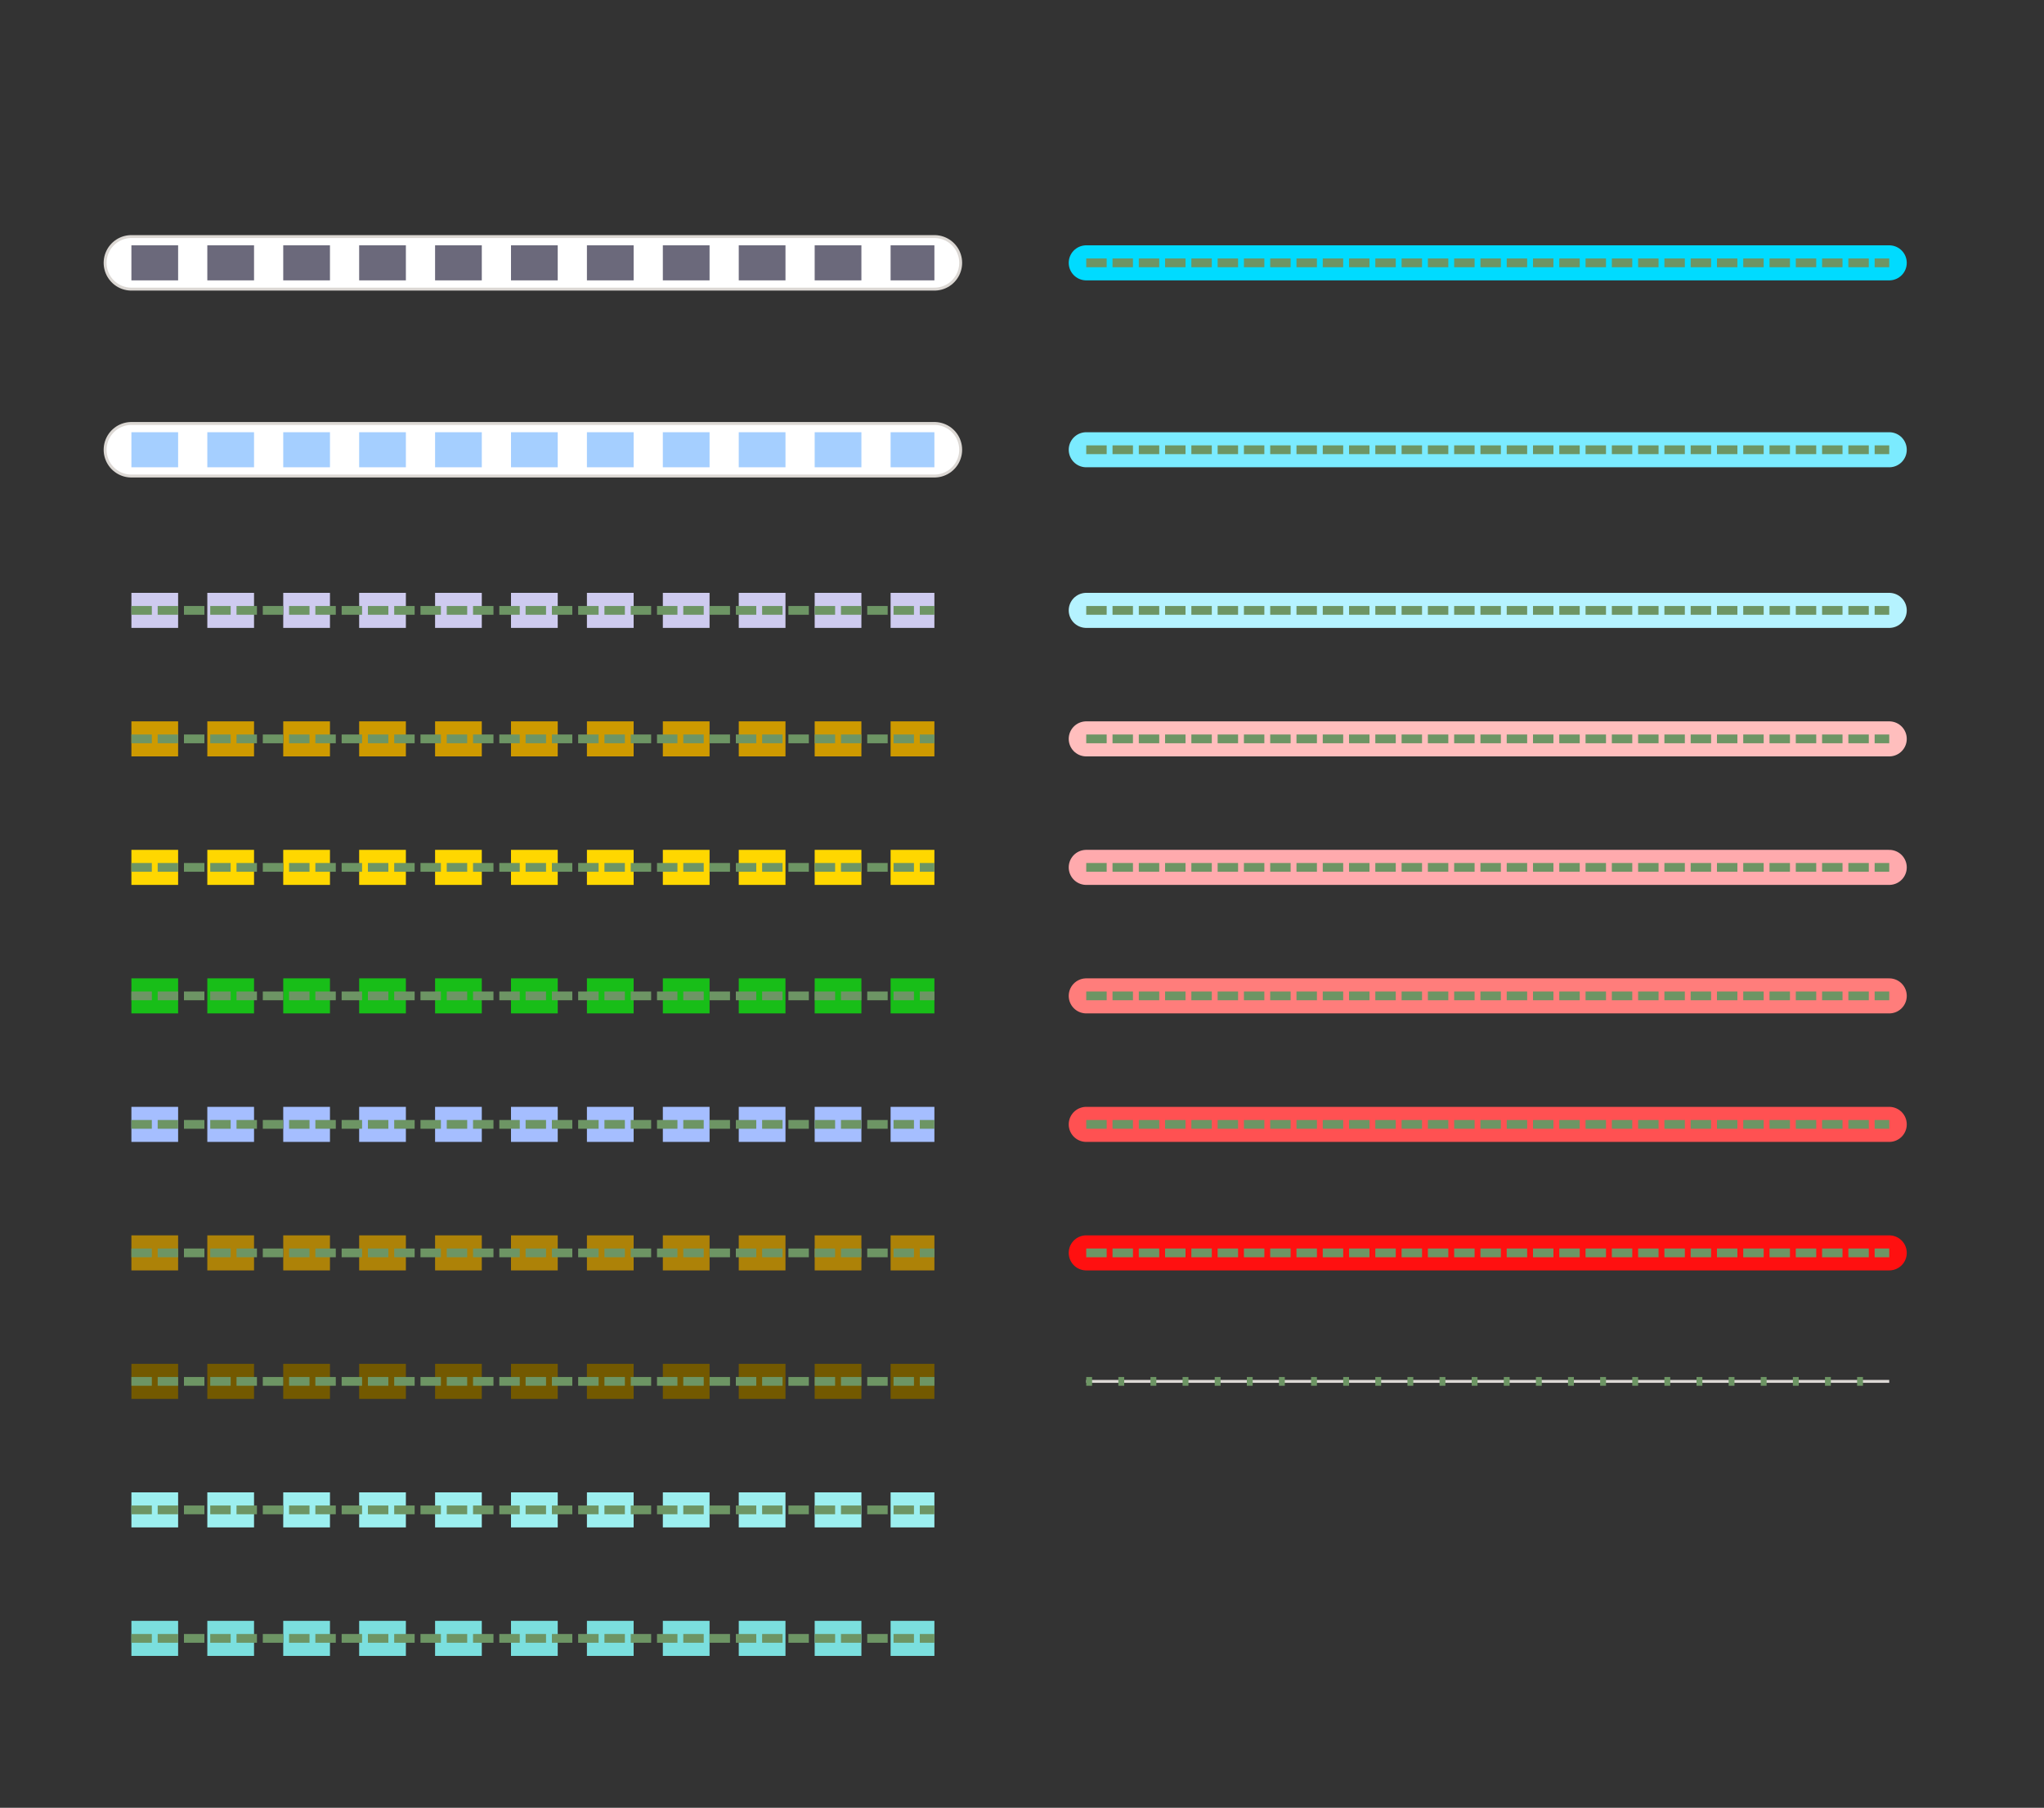 <svg width="700" height="619" xmlns="http://www.w3.org/2000/svg">
  <rect width="100%" height="100%" fill="#333333" stroke="none"/>
  <!-- Column 1: Surface -->
  <g id="asphalt">
    <line x1="45" y1="90" x2="320" y2="90" stroke="#dcd8d4" stroke-width="19" stroke-linecap="round" />
    <line x1="45" y1="90" x2="320" y2="90" stroke="#ffffff" stroke-width="17" stroke-linecap="round" />
    <line x1="45" y1="90" x2="320" y2="90" stroke="#6b697b" stroke-width="12" stroke-dasharray="16, 10" />
  </g>
  <g id="paved">
    <line x1="45" y1="154" x2="320" y2="154" stroke="#dcd8d4" stroke-width="19" stroke-linecap="round" />
    <line x1="45" y1="154" x2="320" y2="154" stroke="#ffffff" stroke-width="17" stroke-linecap="round" />
    <line x1="45" y1="154" x2="320" y2="154" stroke="#a5cfff" stroke-width="12" stroke-dasharray="16, 10" />
  </g>
  <g id="loosely_paved">
    <line x1="45" y1="209" x2="320" y2="209" stroke="#cecbef" stroke-width="12" stroke-dasharray="16, 10" />
    <line x1="45" y1="209" x2="320" y2="209" stroke="#6d9564" stroke-width="3" stroke-dasharray="7, 2" />
  </g>
  <g id="ground_earth">
    <line x1="45" y1="253" x2="320" y2="253" stroke="#ce9a00" stroke-width="12" stroke-dasharray="16, 10" />
    <line x1="45" y1="253" x2="320" y2="253" stroke="#6d9564" stroke-width="3" stroke-dasharray="7, 2" />
  </g>
  <g id="sand">
    <line x1="45" y1="297" x2="320" y2="297" stroke="#ffd700" stroke-width="12" stroke-dasharray="16, 10" />
    <line x1="45" y1="297" x2="320" y2="297" stroke="#6d9564" stroke-width="3" stroke-dasharray="7, 2" />
  </g>
  <g id="grass">
    <line x1="45" y1="341" x2="320" y2="341" stroke="#18be18" stroke-width="12" stroke-dasharray="16, 10" />
    <line x1="45" y1="341" x2="320" y2="341" stroke="#6d9564" stroke-width="3" stroke-dasharray="7, 2" />
  </g>
  <g id="grass_paver">
    <line x1="45" y1="385" x2="320" y2="385" stroke="#a5beff" stroke-width="12" stroke-dasharray="16, 10" />
    <line x1="45" y1="385" x2="320" y2="385" stroke="#6d9564" stroke-width="3" stroke-dasharray="7, 2" />
  </g>
  <g id="dirt">
    <line x1="45" y1="429" x2="320" y2="429" stroke="#ad8208" stroke-width="12" stroke-dasharray="16, 10" />
    <line x1="45" y1="429" x2="320" y2="429" stroke="#6d9564" stroke-width="3" stroke-dasharray="7, 2" />
  </g>
  <g id="mud">
    <line x1="45" y1="473" x2="320" y2="473" stroke="#735900" stroke-width="12" stroke-dasharray="16, 10" />
    <line x1="45" y1="473" x2="320" y2="473" stroke="#6d9564" stroke-width="3" stroke-dasharray="7, 2" />
  </g>
  <g id="ice_snow">
    <line x1="45" y1="517" x2="320" y2="517" stroke="#9cefef" stroke-width="12" stroke-dasharray="16, 10" />
    <line x1="45" y1="517" x2="320" y2="517" stroke="#6d9564" stroke-width="3" stroke-dasharray="7, 2" />
  </g>
  <g id="salt">
    <line x1="45" y1="561" x2="320" y2="561" stroke="#7bdfde" stroke-width="12" stroke-dasharray="16, 10" />
    <line x1="45" y1="561" x2="320" y2="561" stroke="#6d9564" stroke-width="3" stroke-dasharray="7, 2" />
  </g>

  <!-- Column 2: Smoothness -->
  <g id="excellent">
    <line x1="372" y1="90" x2="647" y2="90" stroke="#00dbff" stroke-width="12" stroke-linecap="round" />
    <line x1="372" y1="90" x2="647" y2="90" stroke="#6d9564" stroke-width="3" stroke-dasharray="7, 2" />
  </g>
  <g id="good">
    <line x1="372" y1="154" x2="647" y2="154" stroke="#7bebff" stroke-width="12" stroke-linecap="round" />
    <line x1="372" y1="154" x2="647" y2="154" stroke="#6d9564" stroke-width="3" stroke-dasharray="7, 2" />
  </g>
  <g id="intermediate">
    <line x1="372" y1="209" x2="647" y2="209" stroke="#b5f3ff" stroke-width="12" stroke-linecap="round" />
    <line x1="372" y1="209" x2="647" y2="209" stroke="#6d9564" stroke-width="3" stroke-dasharray="7, 2" />
  </g>
  <g id="bad">
    <line x1="372" y1="253" x2="647" y2="253" stroke="#ffbebd" stroke-width="12" stroke-linecap="round" />
    <line x1="372" y1="253" x2="647" y2="253" stroke="#6d9564" stroke-width="3" stroke-dasharray="7, 2" />
  </g>
  <g id="very_bad">
    <line x1="372" y1="297" x2="647" y2="297" stroke="#ffaaad" stroke-width="12" stroke-linecap="round" />
    <line x1="372" y1="297" x2="647" y2="297" stroke="#6d9564" stroke-width="3" stroke-dasharray="7, 2" />
  </g>
  <g id="horrible">
    <line x1="372" y1="341" x2="647" y2="341" stroke="#ff7d7b" stroke-width="12" stroke-linecap="round" />
    <line x1="372" y1="341" x2="647" y2="341" stroke="#6d9564" stroke-width="3" stroke-dasharray="7, 2" />
  </g>
  <g id="very_horrible">
    <line x1="372" y1="385" x2="647" y2="385" stroke="#ff5152" stroke-width="12" stroke-linecap="round" />
    <line x1="372" y1="385" x2="647" y2="385" stroke="#6d9564" stroke-width="3" stroke-dasharray="7, 2" />
  </g>
  <g id="impassable">
    <line x1="372" y1="429" x2="647" y2="429" stroke="#ff1010" stroke-width="12" stroke-linecap="round" />
    <line x1="372" y1="429" x2="647" y2="429" stroke="#6d9564" stroke-width="3" stroke-dasharray="7, 2" />
  </g>
  <g id="bad_trail_visibility">
    m<line x1="372" y1="473" x2="647" y2="473" stroke="#dcd8d4" stroke-width="1" />
    <line x1="372" y1="473" x2="647" y2="473" stroke="#6d9564" stroke-width="3" stroke-dasharray="2, 9" />
  </g>
</svg>
